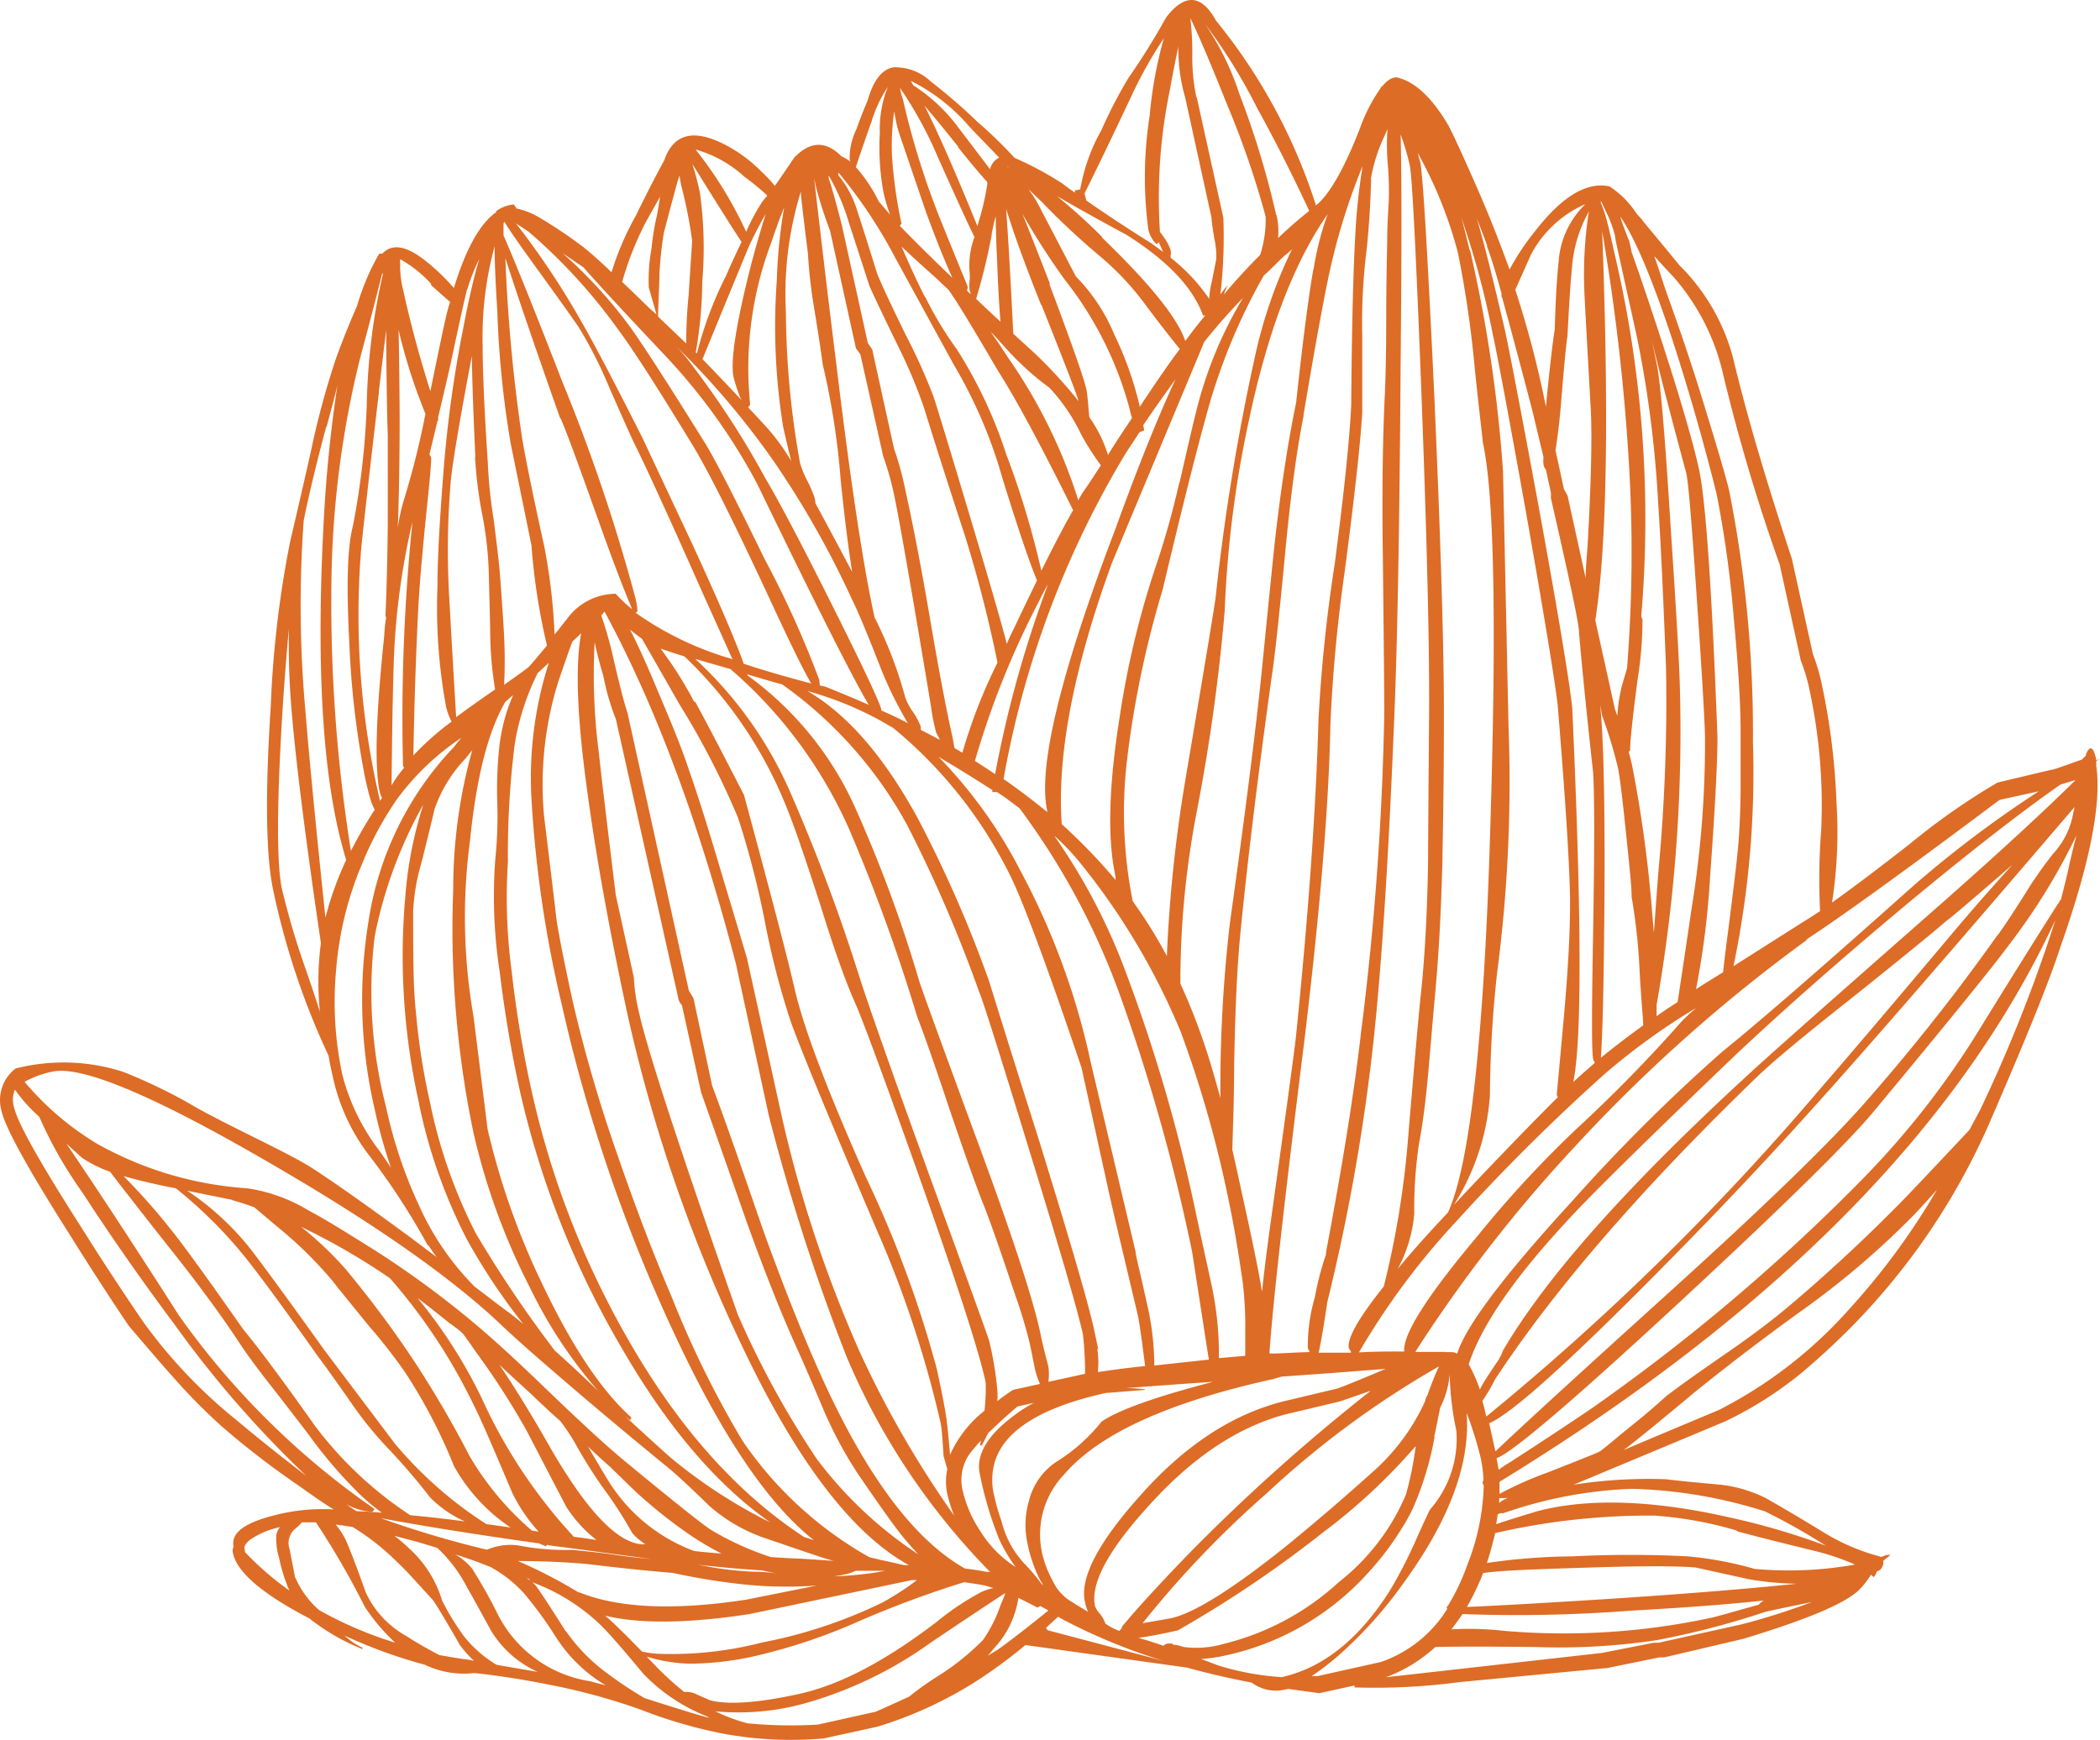 <?xml version="1.0" encoding="UTF-8"?>
<svg xmlns="http://www.w3.org/2000/svg" viewBox="0 0 763.24 632.56">
  <defs>
    <style>.cls-1{fill:#dd6c26;}</style>
  </defs>
  <title>Asset 4</title>
  <g id="Layer_2" data-name="Layer 2">
    <g id="Layer_1-2" data-name="Layer 1">
      <path class="cls-1" d="M372.69,598.05q-5.13,4.26-9.69,7.54a146.37,146.37,0,0,1-44.08,22.14L299.39,632A135.41,135.41,0,0,1,263,630.3a171.89,171.89,0,0,1-30.14-8.77,229.86,229.86,0,0,0-32.91-9q-14.66-2.93-27.58-4.31a32.45,32.45,0,0,1-17.94-3,182.83,182.83,0,0,1-29.22-10.61,25.26,25.26,0,0,0,6.51,4.41v.51a78.39,78.39,0,0,1-19.32-11.17Q86.76,575,84.66,564.58a3,3,0,0,1,.25-2.25c-1.07-5.13,4-8.77,15.38-11.59a70.15,70.15,0,0,1,21-2c-3.39-2-7.8-5.12-13.13-8.92A299.42,299.42,0,0,1,80.76,518.7a210.67,210.67,0,0,1-18-18.24c-2.41-2.62-7.69-8.77-15.89-18.36-7.33-10.86-14.66-22.24-22-34Q2.43,412.7.54,403.83a14.46,14.46,0,0,1,5.12-15.38,70.8,70.8,0,0,1,39,1.18,196.43,196.43,0,0,1,24.15,11.53c3.48,2.16,11,6.1,22.4,11.74s18.5,9.33,22.29,11.79c10,6.51,21.79,15,35.89,25.32l9.28,7c-1.08-1.49-2.11-2.93-3-4.41v.51a254.86,254.86,0,0,0-22.09-33.83A71.77,71.77,0,0,1,121,391.63c-.62-2.67-1.13-5.13-1.59-7.84a275.07,275.07,0,0,1-20-59.62q-4.16-18.76-1-67.46a381.31,381.31,0,0,1,7.08-60c3.33-14.15,5.79-25,7.48-32.5a298.87,298.87,0,0,1,9.18-34c2.1-5.79,4.61-12.15,7.63-19a84.46,84.46,0,0,1,8.05-19h1.13c3.59-3.85,8.92-2.87,16,2.87a72.9,72.9,0,0,1,10,9.64c4.36-14.2,9.38-23.38,15.38-27.58a.45.45,0,0,1,0-.36h0a12.56,12.56,0,0,1,6.4-2.46,2.56,2.56,0,0,0,.47.66,5.34,5.34,0,0,1,.51.82,27.87,27.87,0,0,1,9,3.7A167.7,167.7,0,0,1,212,89.81c3,2.41,6.46,5.48,10.25,9.17a106.28,106.28,0,0,1,8.92-20.71c3.18-6.56,6.56-13.22,10.25-20,3.44-10,11.18-11.63,23.12-5.12a52.76,52.76,0,0,1,12.3,9.33,42.79,42.79,0,0,1,4.77,5.12c1.84-2.61,4.15-6,7-10.25q8.71-9.12,17.22-.51a14.88,14.88,0,0,1,3.28,1.95l-.3-.72a24,24,0,0,1,2.51-11.23c1.08-3,2.36-6.46,4-10.25q3.12-11,9.33-12.1a18.63,18.63,0,0,1,13.63,5.13,205.32,205.32,0,0,1,17,14.71,164.67,164.67,0,0,1,13.48,13.07h0A119.37,119.37,0,0,1,386,66.64c1.38,1.07,2.92,2.2,4.66,3.38v-.77l1.95-.41a67.5,67.5,0,0,1,7.69-21.53,171.69,171.69,0,0,1,9.79-18.91A251.3,251.3,0,0,0,423.85,6.3c6.76-8.76,12.81-8.4,18.09,1.18a204.57,204.57,0,0,1,36.35,67.21q7.38-6,16-28.09A60.79,60.79,0,0,1,501.81,32a.72.72,0,0,0,0-.41h.36c2-2.46,3.85-3.59,5.54-3.44,6.51,1.49,12.71,7.28,18.61,17.28,1.43,2.56,4.51,9.28,9.33,20.14s9.07,21.53,13,32.4a88,88,0,0,1,9.33-14q14.61-18.87,27-16.2a33.51,33.51,0,0,1,9.69,9.69L596.9,80c0,.25,4.77,5.74,13.53,16.5A73.8,73.8,0,0,1,630,130.61Q637,160,651.24,203.09l7.64,34.66a73.16,73.16,0,0,1,3.48,12.14,248.21,248.21,0,0,1,5.13,42.35,166.37,166.37,0,0,1-1.64,35.88q11.53-8.21,28.6-21.58A243.35,243.35,0,0,1,726,284.49l19.42-4.61c1,0,4.77-1.49,11.28-3.74a17.79,17.79,0,0,1,1.44-1.44.61.61,0,0,1,0-.46q2.14-5.12,3.69,1.69a1.85,1.85,0,0,0,0,.47l1.43-.62-1.38.92v1.64q3,20.51-13,65.82-5.54,17.43-26,64.49a246,246,0,0,1-47.32,71A266.75,266.75,0,0,1,655,498.92a137.28,137.28,0,0,1-27.89,17.78l-55.2,23.07a174.94,174.94,0,0,1,33.52-2c4.67.57,11.33,1.23,20,2a49.58,49.58,0,0,1,16.15,4.77c5.64,3.18,12.87,7.43,21.73,12.87A76.31,76.31,0,0,0,683.79,566h0l1.9-.72h1.43l-2.67,2.15a3,3,0,0,1-.35,2.15,2.78,2.78,0,0,1-2,1.7,4.5,4.5,0,0,1-1.13,2.1,5,5,0,0,0-1-.87,31.6,31.6,0,0,1-4.31,5.53c-5.38,5.13-19.43,10.87-42,17.74l-28.81,6.76h-1.74l-18.87,3.85-53.67,5.13a234.5,234.5,0,0,1-38.29,1.94v-.71l-12.76,2.81L468.19,614l-1.64.35a14.6,14.6,0,0,1-10.26-1.74l-1.48-.92c-8.2-1.59-16-3.38-23.38-5.43Zm50.34,5.8a210.24,210.24,0,0,1-35.42-14.41,26.34,26.34,0,0,1-3-1.69c-1.59,1.39-3.07,2.77-4.46,4.1l.62.82M238.9,77.71c0-.36.46-2.41,1-6.2-1.58,2.77-3.23,5.79-5.12,9.12a114.9,114.9,0,0,0-8.66,21.89c2.92,2.72,6.1,5.79,9.58,9.23l2.92,2.61-2.82-9.84a63.14,63.14,0,0,1,1-14.2A89.67,89.67,0,0,1,238.9,77.71ZM183,81.2v4.35q7.07,16.31,21.32,53.11a649.88,649.88,0,0,1,26.76,79.25,30.42,30.42,0,0,1,.61,4.25,2,2,0,0,1-.66.62,116.1,116.1,0,0,0,33.32,16.3,7.58,7.58,0,0,1,1.89.66l-11.38-25.32q-17.22-38.8-24.19-52.95-1.39-2.72-9.54-21.32A154.47,154.47,0,0,0,210.35,119c-1.75-2.62-7.18-10.26-16.41-23-5.43-7.53-9-12.61-10.61-15.38Zm4.51,0a292.62,292.62,0,0,1,23.88,35.88q6.68,11.54,22.05,42l18.4,39.22c9.89,21.47,16,35.88,18.45,43q10.88,3.6,24.56,7.18-3.79-6.21-15.74-32.09Q260.38,176.18,252,162.29q-19.28-31.68-27.12-42.19A202,202,0,0,0,192.1,84.22ZM204.4,92a168.15,168.15,0,0,1,23.94,25.94q6,8,27.47,42.44,5.13,8,22,42.7a355.8,355.8,0,0,1,20,44.24c0,1.28.3,1.9,0,1.85h0l2.15.46c5.43,2.2,10.66,4.35,15.79,6.61Q307,241.59,275.24,176a214.55,214.55,0,0,0-33.42-46.65q-23.37-24.76-29.73-32.14Zm46.8,40.34a318.13,318.13,0,0,1,26.91,41.42q8,13.53,25,47.57c11,22,16.66,34.19,17.17,36.5a3.53,3.53,0,0,1,0,.46q5.13,2.21,9.69,4.61a136.54,136.54,0,0,1-9.64-19.42c-4.61-11.79-8.15-20.51-10.71-25.64a337,337,0,0,0-28.35-50.08,292.51,292.51,0,0,0-37-43.31A57.48,57.48,0,0,1,251.2,132.3Zm-1.79-7.48a172.73,172.73,0,0,1,.87-17.53c.82-12.77,1.28-19.38,1.28-19.79a162.48,162.48,0,0,0-3.9-19.79c-.3-1.38-.51-2.71-.71-3.94a12.92,12.92,0,0,1-.57,1.69c-2.56,9.33-4.2,15.68-5.12,19.22a129.66,129.66,0,0,0-1.59,15c0,3.54-.36,8.66-.51,15.38ZM278.88,71.1a90.4,90.4,0,0,0-8.3-6.82,44.09,44.09,0,0,0-17.79-9.94,146.45,146.45,0,0,1,18.4,29.93,75.09,75.09,0,0,1,5.95-11.07Zm17-6.41q3.9,34.1,8.2,68.69,7.69,63.51,13.79,91.09a152.36,152.36,0,0,1,11.12,29,21.65,21.65,0,0,0,2.93,5.49,29.15,29.15,0,0,1,2.71,5.12,5.06,5.06,0,0,1,0,1.23l7,3.69c-.71-1.43-1.23-2.35-1.43-2.87a67.15,67.15,0,0,1-1.8-9.12C331,212.47,326.45,186.74,325,180.13a103.37,103.37,0,0,0-4-14.25l-8.31-37.06c-.76-1.08-1.28-1.8-1.59-2.16l-9.43-42.8A159.73,159.73,0,0,1,296.57,68Zm-4.77,4.82a125.68,125.68,0,0,0-5.48,43.72,318.15,318.15,0,0,0,5.12,55,34.56,34.56,0,0,0,2.77,6.76,42.86,42.86,0,0,1,2.56,6.05,15.11,15.11,0,0,1,.31,2c2.82,5.13,5.9,10.92,9.33,17.33l4,7.58q-2.1-13.17-4.2-33.68A272.89,272.89,0,0,0,299,132.41c-.36-3-1.34-9.59-3-19.79a183.2,183.2,0,0,1-2.35-20.35c-1.08-8.72-1.9-15.38-2.41-20.1A22.18,22.18,0,0,1,291.08,69.51Zm-36.75.36a147.35,147.35,0,0,1,.87,32.65,154.06,154.06,0,0,1-2.36,25.63l.41.36a137.33,137.33,0,0,1,10.51-28.09c2.1-4.77,4-8.92,5.74-12.46q-2.76-4-17.89-28.34A105.48,105.48,0,0,1,254.33,69.87Zm1,60.74c4.36,4.46,9.08,9.43,14.1,14.82a20.08,20.08,0,0,1-1-2.47,47.71,47.71,0,0,1-1.85-5.84c-1.23-5.74.92-19.58,6.56-41.62,1.8-6.77,3.54-12.66,5.13-17.69-1.95,3.28-3.85,7-5.8,11.07Q271.78,90.43,255.3,130.61ZM285,75.4c-1.64,4-3.18,8.31-4.71,12.87a129.15,129.15,0,0,0-7.64,58.8,5.57,5.57,0,0,1-.77,1c2.41,2.61,4.87,5.13,7.48,8.1a77.63,77.63,0,0,1,8.21,11.43c-.72-2.77-1.7-6.92-2.93-12.41a229.12,229.12,0,0,1-2.3-53.36A187.12,187.12,0,0,1,285,75.4Zm43.11-39.52a290.45,290.45,0,0,0,14.25,45.37q4.77,11.84,9.18,22.5.47,2,0,1.08a3.54,3.54,0,0,0,0,.92A11.13,11.13,0,0,0,352.9,107a7.37,7.37,0,0,1-.51-1.59,15,15,0,0,1,0-3.28,15.45,15.45,0,0,0,0-3.33,29.35,29.35,0,0,1,1.79-12.66c-1.89-3.64-6.3-13.33-13.32-29A141.94,141.94,0,0,0,327.12,32,20.78,20.78,0,0,0,328.09,35.88Zm4.15-4.66A62.58,62.58,0,0,1,348.49,46.6l11.33,14.91a6.28,6.28,0,0,1,3.33-4.2L352.39,46.13a67.61,67.61,0,0,0-21.32-16.71,13.42,13.42,0,0,0,1,1.8Zm16.1,22.24Q341,44.24,336,38.39q7.23,14.31,19.22,43.78a100.68,100.68,0,0,0,3.59-15v-1c-2.41-2.67-6.05-6.92-10.66-12.72ZM325,40.44a89.55,89.55,0,0,0-.82,16,166.1,166.1,0,0,0,3.48,24.91,2.66,2.66,0,0,0-.61.77q8.15,8.4,19.12,18.91c-2.36-5.12-5.49-12.71-9.49-23.58q-10.24-30-10.25-30.14A65.15,65.15,0,0,1,325,40.44ZM306,82l9.43,42.8a26.25,26.25,0,0,1,1.59,2.31L324.91,163a119,119,0,0,1,4.26,15.73c2.1,9.54,5.12,24.35,8.56,44.55S344,258.4,346.19,268l.71,3.95,2.88,1.69a193.49,193.49,0,0,1,12.76-32.76,472.6,472.6,0,0,0-11.84-46.13c-6.72-20.51-11.59-35.88-14.76-46.14a181.88,181.88,0,0,0-9.33-22.34c-5.95-12.2-9.49-19.69-10.62-22.35l-7.38-22.71a79.81,79.81,0,0,0-7.43-17.43v1C302.46,68.53,304,74.17,306,82Zm-1.39-18.41a37.33,37.33,0,0,1,6.92,12.92c1.7,5.13,4.16,13,7.33,23.12q2.42,5.94,10.26,22a215,215,0,0,1,10.25,22.76q2.93,9.18,13.22,43.57c7.13,23.79,11.59,39.27,13.33,46.14.82-2,1.74-4,2.77-6,2.92-6.2,5.69-11.89,8.2-17.07q-4.35-10.56-12.66-37.52A173.4,173.4,0,0,0,346.9,133c-.51-.87-7.68-14-21.63-39.47a176.88,176.88,0,0,0-20.5-30.76v.26Zm19,14.72A56.73,56.73,0,0,1,321,69.41a91.14,91.14,0,0,1-1.23-21.12,41,41,0,0,1,2.92-16.71,47.09,47.09,0,0,0-5.9,12.5c-1.53,4.31-3.48,9.9-5.74,16.66a55,55,0,0,1,5.54,7.44,54.08,54.08,0,0,1,2.82,5.12q2.46,2.82,4.15,4.82Zm12.76,29.83a131.12,131.12,0,0,0,11.43,18.91A166.62,166.62,0,0,1,365.67,165a322.62,322.62,0,0,1,12.81,42.49q7-14.15,11.53-22-17.52-35.37-27.21-50.54-9.85-16.87-15.38-25.63l-2.57-3.85-5.12-4.82c-4.56-4.05-8.56-7.69-12.05-11C331.53,98.62,334.5,104.78,336.29,108.16Zm24.1-22.91a227,227,0,0,1-5.69,23.42c2.76,2.67,5.74,5.44,8.86,8.31-.41-4.41-.87-12.1-1.28-23-.3-6.15-.46-11.33-.46-15.38C361.36,80.43,360.85,82.73,360.39,85.25Zm5.69-24.87a.42.42,0,0,0,0,.31l.92.62A3.87,3.87,0,0,1,366.08,60.38Zm28.65,12.51q9.69,6.83,23.79,15.69c1.38,1,2.71,2,4.15,3.07l-1.28-2.87a3.45,3.45,0,0,1-.31-.77l-.77.82a10.21,10.21,0,0,1-3.18-6.51A145,145,0,0,1,417.85,42,153.11,153.11,0,0,1,423,13.89,160.28,160.28,0,0,0,412.11,33c-9.28,19.79-15.38,32.19-17.94,37.32Zm-21.07-4.15a46.62,46.62,0,0,1,4.67,7.64l12.61,24.14a66.39,66.39,0,0,1,14,21.17,126.42,126.42,0,0,1,8.92,24.81l.31,1.39q9.44-14.25,14.56-21c-2.41-2.87-6.51-8.1-12.25-15.74A101.74,101.74,0,0,0,399.6,93a269.08,269.08,0,0,1-21-19.64Zm7.64,34.5q12,32,13.43,38.14.4,1.68,1.08,10.25a49.55,49.55,0,0,1,6.81,13.79c3.13-5.13,6.05-9.38,8.72-13.43-.36-1.08-.67-2.36-1-3.85a130.4,130.4,0,0,0-23.47-46.49,262.41,262.41,0,0,1-15.38-23.94c2.77,6.82,6.1,15.38,10.05,25.53Zm19.07-16.92q26.19,25.23,30.35,37.68c2.35-3.23,4.76-6.36,7.22-9.28h-.77q-5.58-15.37-28-29.42-14.29-7.69-25.11-14a211.86,211.86,0,0,1,16.55,15Zm25,4.72a3.82,3.82,0,0,1,0,1.84v.82a67,67,0,0,1,14.05,15,28.93,28.93,0,0,1,.92-6.2c1-5.13,1.54-7.74,1.64-8.41a30.51,30.51,0,0,0-.72-7.38c-.61-3.74-1-6.25-1-7.48l-9.59-43.78a62,62,0,0,1-2.46-16.3,13.29,13.29,0,0,1,0-2.36c-1.07,5.13-2.15,10.61-3.18,16.3a193.43,193.43,0,0,0-3.53,51.26,16.72,16.72,0,0,1,1.33,1.8A17.39,17.39,0,0,1,425.49,91Zm9.49-55.72,9.68,43.83a182.26,182.26,0,0,1-1.07,27.93c.87-1.23,1.74-2.36,2.56-3.38-.41,1-.87,2.15-1.33,3.43Q451.2,99.45,458,92.68A42,42,0,0,0,460,78.74a321.85,321.85,0,0,0-14-40.65q-8.76-22-13.38-31.53a104.74,104.74,0,0,1,.72,12.76A71.07,71.07,0,0,0,434.82,35.32Zm29,42.85a25.57,25.57,0,0,1,.56,8.41c3.75-3.59,7.54-6.87,11.33-9.9q-9.23-19.83-18.86-37.26A200.94,200.94,0,0,0,437.94,8.66,101.7,101.7,0,0,1,450.5,34.29,320.17,320.17,0,0,1,463.83,78.17Zm34.4-13.07q-.47,16.31-2,28.76a213.41,213.41,0,0,0-1.23,28.6v27.48q-1,16.91-6.36,57.72A560.14,560.14,0,0,0,483.51,264q-.76,42-9.38,113.85-11,88-12.76,114.21h.92c3.8,0,8.36-.41,13.59-.51v-.46a2.75,2.75,0,0,1-.57-1.13,63.66,63.66,0,0,1,2.57-18.35,109.23,109.23,0,0,1,4-15.43,19.18,19.18,0,0,1,.31-2.26q8.93-47.41,12.46-78.48a1071.49,1071.49,0,0,0,8.46-116q0-10.81-.52-57.31c-.36-23.89,0-43.06.67-57.62q.54-10.38.56-28.14c0-15,.31-24.65.36-29.06,0-6.46.46-11.33.57-14.61a116.05,116.05,0,0,0-.47-14.2,83.74,83.74,0,0,1,0-11.64c-.3.82-.71,1.69-1.12,2.62A60.13,60.13,0,0,0,498.23,65.1Zm17-9.89a17.76,17.76,0,0,0,.82,3.59q1.44,6.6,5.13,85,3.59,81.35,3.49,117.28c0,27.89-.47,44.9-.52,51.26q-.72,29.07-2.87,51.26c-.46,5.13-1.23,14-2.25,26q-1.47,16.23-3.39,26.09a159.32,159.32,0,0,0-1.74,25.63,51.64,51.64,0,0,1-6,20q7.44-9.07,18.25-20.5,12-26.14,15.38-139.74,3.48-112.26-2.72-140.3c0-1-1.23-10.25-3-27.68a394.15,394.15,0,0,0-6-41,154.45,154.45,0,0,0-13.27-33.93A30.34,30.34,0,0,1,515.24,55.21Zm-6.3-6.62a1.77,1.77,0,0,1,0-.46q.62,22.67,0,85.76-.57,87.66-2.41,129.74-3,73.71-7.43,114.83a724.29,724.29,0,0,1-16.77,94.83c-1.23,8.25-2.25,14.4-3.17,18.5H491a1.41,1.41,0,0,0,0-.41l-.77-1.23c-.72-3.43,3.48-10.92,12.71-22.45a328.37,328.37,0,0,0,8.71-52.49q2.88-34.75,4.57-52,2.4-21.63,2.82-50.85,0-7.78.35-51.26.31-36.35-2.76-117.59Q513.66,66,512.37,60.08A88.66,88.66,0,0,0,508.94,48.59Zm73,25.63a53.32,53.32,0,0,1,2,6.16c.41,1.48,1.28,5.12,2.51,10.76a420.65,420.65,0,0,1,9.95,133,4.57,4.57,0,0,1,.46,1.33,138.43,138.43,0,0,1-1.74,21.33c-1.85,14-2.77,22.76-2.77,26.09l-.51.46c.51,1.74.92,3.44,1.28,5.13A469.29,469.29,0,0,1,600.49,332c.21,2.46.41,4.82.62,7.08.46-6.51,1-14.1,1.69-22.87a665.44,665.44,0,0,0,2.71-73.5q-1.53-39.78-2.87-60.13a409,409,0,0,0-7.69-60l-7.68-34.85-.36-2.26a42.72,42.72,0,0,0-3.39-8.87c-.56-1.33-1.18-2.51-1.69-3.59A3.62,3.62,0,0,0,581.93,74.22Zm10,12.92,1,4.62q3.39,9.52,8,23.42,12.76,38.59,16.45,55.41t6.72,97.4q0,13.85-2.67,50.64a303.94,303.94,0,0,1-5.12,41c2.51-1.64,5.79-3.64,9.84-6.15.31-3,.87-7.89,1.79-14.71q2.77-21.69,3.44-28.6c.61-5.8,1-13.18,1.13-22.15V265.68q0-14.44-2.52-41.31a400.69,400.69,0,0,0-6.25-45q-7-27.89-15.68-54.8-11.24-34.19-19.28-45.82C589.52,81.14,590.75,84,591.88,87.14ZM576,74.28a40.94,40.94,0,0,0-19.58,18.3l-5.69,12.76A370.12,370.12,0,0,1,561.89,148v-.51c1.23-12.66,2.26-21.89,3.18-27.79.31-11,.82-19.27,1.43-24.86A32,32,0,0,1,576,74.43Zm-4.67,23.06c-.56,5.64-1.07,13.89-1.64,24.76-.56,3.69-1.33,12-2.36,24.91-.56,6.51-1.23,12.05-2,16.66l3.07,14.1,1.33,2.41,6.57,30c0-3.59.41-7.59.71-11.95,1.28-22.76,1.64-39,1.18-48.9q-2.4-42.9-2.36-43.57a147.48,147.48,0,0,1,1.64-28.86,49.19,49.19,0,0,0-6.15,20.5Zm30.76,34.81q2,9,5.13,59.87c1.89,28.25,3,47,3.28,56.39a574.68,574.68,0,0,1-8.41,116.92v4.1c2.46-1.79,5.13-3.53,7.64-5.12q2.4-15.8,5.12-34.3a373.74,373.74,0,0,0,4.82-62.94c-.31-9.18-1.33-25.63-3-50-1.8-26.56-3-41.58-3.79-45-5.8-21.53-9.95-37.57-12.51-48.24Zm-1-39.47c1.07,3,2.25,6.56,3.58,10.71s6.41,17.33,13,38.34q9.22,29.79,10.77,36.55a451.68,451.68,0,0,1,8.66,91.55,344.49,344.49,0,0,1-7.07,81.41l25.12-15.95c1.94-1.18,4-2.51,6.35-4.05a232.63,232.63,0,0,1,.41-29.52A198.4,198.4,0,0,0,657.7,251a61.84,61.84,0,0,0-3.18-10.76l-7.69-35a669.77,669.77,0,0,1-21-71A81,81,0,0,0,608,100.42c-2.46-2.56-4.76-5.13-7-7.59Zm-18.82-9.59q3.86,102.53-2.46,142.4l7.13,32.3.87,2.46a59.93,59.93,0,0,1,1.84-11.59c.62-2,1.18-3.94,1.7-5.74A541,541,0,0,0,592,168a771,771,0,0,0-9.84-84.78Zm-48,7.79a514.4,514.4,0,0,1,12,80.48l2,92.73a534.72,534.72,0,0,1-4.15,89.61,424.13,424.13,0,0,0-2.61,44.64,85.83,85.83,0,0,1-13.12,39.73l4.1-4.41q21.06-22.25,33.73-34.8a2.06,2.06,0,0,1-.41-1s.82-8.82,2.4-26.19q2.63-28.92,2.41-45.68-.4-20-4.46-69.4-1.38-12.62-11.53-70.33-9.59-53.46-12.2-65.31A308.83,308.83,0,0,0,531.08,79c1.08,3.74,2,7.74,3.08,12.05Zm6.26-1.53c-1.23-3.39-2.57-6.77-3.9-10.26,2.67,8.87,6,22.35,10.25,40.6q2.82,12.92,12.46,65.1,10.6,58.22,12.1,72.74,5.12,113.34.35,135.89c3.13-3,5.75-5.12,7.9-7.07a3.35,3.35,0,0,1-.67-1.44c-.56-2.51-.51-17.94,0-46.13q.76-45.67,0-57.87-3.69-33.84-5.12-50.85c0-3.39-3.59-19.79-10.26-49.11a11.7,11.7,0,0,0,0-2l-1.79-8.25a3.5,3.5,0,0,1-.87-1.85,11.92,11.92,0,0,1,0-2.67l-4.2-17.48Q550.05,123,546,108.36a2.61,2.61,0,0,1-.26-.56,3.16,3.16,0,0,1,0-1c-2.35-8.82-4.3-14.56-5.33-17.33Zm-73.26,3.23c-2.71,2.46-5.12,5.12-7.94,7.58a216.13,216.13,0,0,0-21,51.26q-5.69,20.51-15.73,62.8a364,364,0,0,0-12.87,61.1,164.72,164.72,0,0,0,1.95,52.28c1.48,2.11,3,4.26,4.41,6.46,2.82,4.26,5.48,8.77,8,13.49A519.18,519.18,0,0,1,431,282.44q10.51-62,10.87-65.76a809.66,809.66,0,0,1,14.35-87.56,173.43,173.43,0,0,1,13.38-38.54,22.89,22.89,0,0,1-2.46,2.15ZM473.83,151q-3.54,17.43-6.46,47.06-3.5,37.32-5.13,47.67-7.85,56.38-11.53,94.78c-1.13,11.69-1.8,27.27-2.16,46.75,0,12.25-.46,22.4-.66,30.76,1.18,5.12,2.46,11.07,3.79,17.22,3.59,16.15,5.9,27.58,7,34.4.82-8.05,2.16-18.35,3.9-30.76q8-57.21,8.51-62.79,6.76-66.65,8.1-114.21A557.81,557.81,0,0,1,485.1,205q5.13-39.21,6-57.82.31-42,1.54-62.85a220.51,220.51,0,0,1,2.61-24,232.31,232.31,0,0,0-12.92,42.86q-3.22,15.74-8.61,47.93Zm3.58-53.05a106.43,106.43,0,0,1,5.13-20.1q-18.3,26.25-28.55,74.64A399.56,399.56,0,0,0,445.12,222a693.17,693.17,0,0,1-10.25,73.56A326.43,326.43,0,0,0,429,357.59a226.77,226.77,0,0,1,9.9,25.63c1.38,4.31,2.92,9.64,4.66,16A514.15,514.15,0,0,1,447,335.6q8.87-63.62,11.89-94.68c2.51-25.32,4.1-41,4.77-46.85q3.22-27.48,7.43-47.77,3.43-32,6.2-48.24ZM581.58,256.3q1.78,17.22,1.58,66.38-.3,48.09-1.33,61.88c4.72-3.9,9.89-7.8,15.38-11.79,0-2.57-.72-9-1.28-19.38A216.58,216.58,0,0,0,593,326c0-4-.93-12.51-2.26-25.33s-2.25-19.58-2.72-21.58a164.05,164.05,0,0,0-5.69-18.76ZM657,341.5a573.69,573.69,0,0,0-85,75.76,525,525,0,0,0-57.62,74.22h10.87a2,2,0,0,0,0-.35,3.53,3.53,0,0,1,0,.46,17.52,17.52,0,0,1,2.51,0,3.22,3.22,0,0,1,1.85.56q4.46-14.82,42-55.72A639.57,639.57,0,0,1,626,382.3q20.19-16.31,69.25-60.13A405.92,405.92,0,0,1,741,287.67l-14.26,3.13q-52.12,39.06-71,51.26a4.72,4.72,0,0,1,1.33-.61Zm74.58-27.27q-22.44,19.47-24.09,20.5-7.78,6.76-35.88,29.22-24.81,19.57-33.27,27.78-62.79,60.75-95,109.8a66.69,66.69,0,0,1-4.57,7.79c.41,1.49.93,3.39,1.39,5.69A935.31,935.31,0,0,0,661.29,396.14q17.33-20,49.72-58.54c7.12-8.41,14-16.2,20.6-23.43ZM400.11,169.16a94.41,94.41,0,0,1-7.22-11.33A66.65,66.65,0,0,0,381.45,141a105.43,105.43,0,0,1-15.07-13.49c-2.35-2.61-4.51-5.12-6.4-6.92,2.1,2.87,4.2,6,6.3,9.28a190.91,190.91,0,0,1,25.63,52,29.15,29.15,0,0,1,1.69-2.92C396,175.52,398.06,172.29,400.11,169.16Zm14.2-12.1h0a4.13,4.13,0,0,0-.61.77c-1.69,2.67-3.44,5.13-5.13,7.89a346.33,346.33,0,0,0-43.83,117.49c5.59,3.9,10.87,7.9,15.84,12v-.62Q375.47,270.86,405.5,192q12-33.12,21.73-54.13c-3.64,5.13-7.59,10.51-11.74,16.76l.31,1.33v.52Zm-35.88-46.13c-5.59-13.89-9.84-25.63-12.76-35q1,13.22,2.61,45.41l7.48,6.82A170.63,170.63,0,0,1,392,145.84q-.45-2.31-13.53-35.12Zm2.92,100.57c-1.33,2.36-2.61,4.77-3.74,7.13a312.27,312.27,0,0,0-23.27,58c2.41,1.54,4.87,3.13,7.33,4.82a411.65,411.65,0,0,1,18.55-67.2,28.75,28.75,0,0,1,1.13-3Zm47.32-35.88c3.58-15.69,5.89-25.63,7-29.58a149.37,149.37,0,0,1,16.09-37.73,213.49,213.49,0,0,0-14.09,16l-33.53,80.32q-20.91,57.36-18.25,95a205.2,205.2,0,0,1,19.53,20.25v-1.34c-3-13.53-2.46-32.8,1.54-58A323.42,323.42,0,0,1,420.36,205a296.24,296.24,0,0,0,8.31-29.83Zm-225-23.33q-13.94-39.51-20-58.48a602.78,602.78,0,0,0,6.1,65.56c1.49,8.71,4.2,21.83,8.05,39.31a213.75,213.75,0,0,1,3.74,32,6.86,6.86,0,0,1,1.13-1.33c1.07-1.44,2.2-2.87,3.43-4.41a22,22,0,0,1,17.69-9.07,43.57,43.57,0,0,0,5.94,5.58q-5.13-12.09-12.71-33.52c-6-16.76-10.36-29-13.33-36Zm68.08,93a.34.34,0,0,0,0,.31,120.1,120.1,0,0,1,38.44,46.65,500.51,500.51,0,0,1,24,64.74q2.31,7,21.58,59.31t22.66,69.91q.61,3,2.61,10.62a20.48,20.48,0,0,1,0,5.53l13.33-2.92a128.88,128.88,0,0,0-.77-14.3q-3-13.53-20.19-69.2-15.95-52-17.48-55.16a502.86,502.86,0,0,0-26.15-60.69,151.82,151.82,0,0,0-45.46-51.26c-5.13-1.39-9.33-2.67-12.92-3.74Zm-19.07-5.74a144,144,0,0,1,34.44,48.24,664.67,664.67,0,0,1,25,66.63q5.79,18.1,26.86,76.18,19.63,53.87,20.5,56.74a120.61,120.61,0,0,1,3,18.1,25.91,25.91,0,0,1,0,3.94,62.9,62.9,0,0,1,5.74-4.1l9.74-2.15a34.08,34.08,0,0,1-1.75-5.13c-.87-4.3-1.48-7.43-1.89-9.32a171,171,0,0,0-5.18-17.38c-5.13-15.38-9-26.66-11.89-33.89s-6.92-18.86-12-33.72q-7.84-23.58-11.94-34.2a649.26,649.26,0,0,0-24.5-67.61,165.06,165.06,0,0,0-43.32-58.64Zm-24-11.23.56,1.13c2,3.74,4.56,9.38,7.79,16.87,1.59,3.84,4,9.43,7,16.71s4.82,12.25,6.36,16.86q4.66,13.28,10.87,34.29c5.58,18.61,9,30,10.25,34.25l12.1,55.05a458.79,458.79,0,0,0,28.86,88,369.49,369.49,0,0,0,34.39,59.62,44.13,44.13,0,0,1-2.56-7.95,21.66,21.66,0,0,1,0-9.07l-1.38-4.77c-.36-6.51-.72-10.25-1-11.74a393,393,0,0,0-23.07-70q-24.6-57.56-31.32-75.76a292.58,292.58,0,0,1-9.63-37.22,320.58,320.58,0,0,0-9.64-37.21,289.86,289.86,0,0,0-21.12-41l-13.84-24.19c-1.49-1-3.13-2.31-4.92-3.8Zm-12.46,3.54a218.74,218.74,0,0,0,1.33,41c1.28,11.63,3.39,29.22,6.26,52.59l6.56,29.89a68.41,68.41,0,0,0,1.89,12.81q4.47,20.21,35.89,109.75a333.88,333.88,0,0,0,28.7,52.49,148,148,0,0,0,36.91,34.7c-1.64-1.74-3.33-3.69-5.13-5.79-3.17-3.84-8.86-11.79-17.12-23.94a148.61,148.61,0,0,1-11.94-22.24q-6.51-15.39-9.95-23Q281.19,471.5,271.3,444q-11.08-31.68-16.46-46.75l-7-31.84a5.1,5.1,0,0,1-1.39-2.82l-22.6-101.13a86.69,86.69,0,0,1-4.56-15.69c-1.08-3.54-2.05-7.28-2.93-11.17-.2-1-.35-1.9-.46-2.72Zm2.31-8.1a137.94,137.94,0,0,1,4.15,14.51c2.51,10.81,4.3,17.79,5.38,20.86l22.3,101c.31.46.87,1.38,1.69,2.81l6.77,31.73q5.79,15.39,18.09,51.27c7.79,21.68,14.92,39.52,21.22,53.56q24.76,55.11,52.6,70.74c2.73.31,5.4.72,8,1.23a5.34,5.34,0,0,1,1.13,0,249.85,249.85,0,0,1-52.18-78.27,747.49,747.49,0,0,1-28.25-87.61l-11.94-55.1q-20-76.89-47.77-128.15Zm34.14,31.37q6.15,11.28,17.73,33.89,14.76,54.44,18.51,70.94,5.12,21.63,25.93,68.28a405.61,405.61,0,0,1,25.63,69.41c1.85,8.4,3,14.5,3.54,18.24.31,2.46.77,6.77,1.28,13a42.35,42.35,0,0,1,12.51-16h0a74.68,74.68,0,0,0,.46-10.25q-3.48-16.56-25-77.15Q314.31,372.2,310.51,364q-5.13-11.68-12.15-34.35c-5.12-15.84-9-27.42-11.89-34.65a155.22,155.22,0,0,0-37.73-56.38c-3.38-1-6.25-2-8.66-2.82a141.76,141.76,0,0,1,12.25,19.37Zm41-3.79q21.9,12.91,40.19,46.7a454.83,454.83,0,0,1,25.63,58.69c.46,1.49,6.31,20.5,17.69,56.39q17.47,56.38,20.5,70.43c3,14,.46,2.92,1.33,8.2a34.8,34.8,0,0,1,0,7.07c6-.92,11.74-1.64,17.18-2.2q-1.8-14.36-2.62-18.3c-5.12-21.73-9.12-38.09-11.48-49.11l-9-41q-19.49-57.62-26.61-71.25a162.27,162.27,0,0,0-41.87-52.33l-4.36-2.52a125.43,125.43,0,0,0-26.81-10.91Zm67.1,35.73h-.36c-5.12-3.33-11.48-7.28-19.32-11.95a172.62,172.62,0,0,1,29.78,41.42,265.08,265.08,0,0,1,25.63,70l16.2,68.39c0,1.33,1.85,8.3,4.61,21a98.85,98.85,0,0,1,2.21,20.51l19.84-2.16q-1-6.26-6.1-39.26a687.14,687.14,0,0,0-25.63-91.6,262.87,262.87,0,0,0-37.07-69.56c-2.61-1.95-5.12-3.95-8.2-5.9h-1.69A4.71,4.71,0,0,1,360.69,287.06Zm22.71,17.22A218.71,218.71,0,0,1,409,353a598.3,598.3,0,0,1,26.15,90.42L440.3,467A118.61,118.61,0,0,1,443,493.74l9.58-.82v-8.66a135.46,135.46,0,0,0-.87-17.79c-1.69-11.89-3.43-21.89-5.12-29.89a413,413,0,0,0-17.48-61.51,249.3,249.3,0,0,0-36.3-61.1A89.48,89.48,0,0,0,383.4,304Zm32.66,201-14.26,1.13q-35.26,7.8-40.39,25.27a23.88,23.88,0,0,0,0,12.72,69.53,69.53,0,0,0,2.51,8.61A34.33,34.33,0,0,0,372.84,569a69.62,69.62,0,0,1,5.74,6.87l.57.36c-.46-.72-.93-1.44-1.28-2.1A52.47,52.47,0,0,1,373.41,561a31.62,31.62,0,0,1,.56-15.37,23.79,23.79,0,0,1,10.25-14.36,64.53,64.53,0,0,0,16.15-14.45q9.18-6.31,40.5-14.46-19.53,1.33-31.79,2.31a47.81,47.81,0,0,1,7,.41Zm94.26-13.68q-1.38-9,26.71-42.39a399.62,399.62,0,0,1,36.24-39.17,528.07,528.07,0,0,0,38-38.9c1.65-1.64,3.29-3.18,5.13-4.72l-.87.51a240.11,240.11,0,0,0-32.14,23.28,732,732,0,0,0-54,53.61,267.69,267.69,0,0,0-35.57,47.83c5-.31,10.51-.36,16.5-.31Zm-47.62,9.74Q405.8,513.89,386.79,536a31.61,31.61,0,0,0-8,28.81,37.9,37.9,0,0,0,3.74,9.74,17.23,17.23,0,0,0,7.07,7.84h0l1.85,1.18,4,2.41a17.25,17.25,0,0,1-1.13-3.64Q391.46,569.5,414,544.18c16.25-18.5,33.84-30.09,52.6-34.75L486,504.81c2.92-1,8.76-3.43,17.63-7.17-10.25.82-23,1.79-37.83,2.82ZM467,514.24q-26,7-49.62,33.32Q395.29,571.82,398,584a10.24,10.24,0,0,0,1.9,2.87,11.45,11.45,0,0,1,1.84,3.38h0a21,21,0,0,0,5.13,2.67,4.06,4.06,0,0,1,.87-1v-.51h0q9.29-11.11,25.37-27.63a695.92,695.92,0,0,1,65.1-58.18L487,509.48Zm54.38,8.21a116,116,0,0,1-7.74,25.63,64.13,64.13,0,0,1-4.15,7.53,104.66,104.66,0,0,1-11.94,15.84,97.41,97.41,0,0,1-52.19,30.4,60.93,60.93,0,0,1-8.81,1.28l6.15,2.31a98.11,98.11,0,0,0,22.66,4.25h.61q22.67-5.13,39.42-31.83A173,173,0,0,0,515,559q4.2-9.37,4.77-10.25a38.87,38.87,0,0,0,9.53-28.7,107.16,107.16,0,0,1-2.41-20.51,33.21,33.21,0,0,1-3.48,12.25c-.57,2.87-1.23,6.31-2.11,10.41Zm-6.81,3.23a213.2,213.2,0,0,1-33.84,31.52,420.94,420.94,0,0,1-52.64,35.52c-6.41,1.44-11.17,2.31-14.35,2.72,2.71.77,5.74,1.69,9.12,2.87a3.2,3.2,0,0,1,1.59-.82h1.49l.41.41a16.63,16.63,0,0,1,3.94.87,35.8,35.8,0,0,0,14.41-1.13,95.5,95.5,0,0,0,41.93-22.5,79.89,79.89,0,0,0,24.35-31.78,120.46,120.46,0,0,0,3.59-17.94Zm4.15-18.25c1.49-4.21,2.92-7.8,4.25-10.67a336.25,336.25,0,0,0-62.59,46.14,368.1,368.1,0,0,0-45.11,47.21l10.26-1.79q12.76-2.77,42.7-26.86,15.06-12.32,29.88-25.64A76.73,76.73,0,0,0,517.4,510.6l.61-1.38a7,7,0,0,1,.46-1.54Zm-215.6,65.66a143.32,143.32,0,0,0,14.66-1.33l4.05-.72H311a14.68,14.68,0,0,1-3.69,1.28C305.9,572.63,304.46,572.89,303.08,573.09Zm-7.33-13.17Q271.39,540.75,246.08,487a585.44,585.44,0,0,1-42-122.2,426.66,426.66,0,0,1-10.81-72.59,137.41,137.41,0,0,1,6.2-51.26l-4.05,3.75a89.9,89.9,0,0,0-8.31,25.63,316.18,316.18,0,0,0-2.51,42.95,203.31,203.31,0,0,0,1.39,40,404.9,404.9,0,0,0,6.92,41.93,320.67,320.67,0,0,0,35.88,92.62q27.17,47.22,63.46,70.95Zm7.33,7.53a15.39,15.39,0,0,1-2.21-.61c-.51,0-8.4-2.72-23.58-7.9a60,60,0,0,1-19.37-11.33c-6.15-6-11-10.55-14.46-13.48-13.69-11.22-24.09-19.94-31.22-26-12.3-10.5-22.55-19.32-29.93-26.29q-27.94-26.61-86.63-60.39-60.75-35.11-76.53-31.88a34.73,34.73,0,0,0-10.26,3.74,105.77,105.77,0,0,0,26.35,22.5A128.89,128.89,0,0,0,89.83,432a59.41,59.41,0,0,1,22.2,8c5.13,2.66,12,6.92,21.22,12.66a344,344,0,0,1,35,25Q180,487.08,198,504.5q19,18.3,28.25,26c18.25,15.08,28.91,23.58,32.09,25.64a108,108,0,0,0,21.83,9.94c3.75.26,7.64.46,11.64.61Zm30.14,7h-1.9l-59,12.35q-33.67,5.13-52.44.56c2.41,2,6.92,6.36,13.43,13.07a39.49,39.49,0,0,0,6.31.82,131.87,131.87,0,0,0,37.21-4.1,175.69,175.69,0,0,0,43.73-14.5A101,101,0,0,0,333.22,574.48ZM328.55,569h1.8q-31.12-17.07-61-80.38a562.79,562.79,0,0,1-41.22-119.54q-10.24-47.46-15-83.76-5.13-37.92-1.9-55.1L208,233.29c-1.39,3.74-3.08,8.61-5.13,14.66a125.33,125.33,0,0,0-5.12,48.8q2.61,21.31,4.56,37.88,1.33,8.65,5.84,29.42a532.46,532.46,0,0,0,16.25,55.77q9.75,28.35,19.79,51.83a360.87,360.87,0,0,0,25.63,52.08,137.14,137.14,0,0,0,46.13,42.39C320.15,567.14,324.3,568,328.55,569ZM375.76,510l-6,1.33q-6.32,5.45-10.62,9.69l-2.3,4.46h-.67a16,16,0,0,1,.41-1.79,47.33,47.33,0,0,0-4.36,5.12,16.62,16.62,0,0,0-2.3,13.28,45,45,0,0,0,6.41,14.61,41.25,41.25,0,0,0,12.81,13,58.36,58.36,0,0,1-6.05-10.25A133.44,133.44,0,0,1,356.13,536q-2.31-10.56,12.61-21.53A52,52,0,0,1,375.76,510Zm-25.32,65.2a371.36,371.36,0,0,0-38.39,14.25,207,207,0,0,1-34.5,11.85,111.6,111.6,0,0,1-26.35,3.53,57.12,57.12,0,0,1-16.15-2.56l3,3.13a113,113,0,0,0,10.66,9.74,8.12,8.12,0,0,1,4.1.66c2.67,1.23,4.46,1.95,5.13,2.31,6.66,1.74,17.48,1,32.39-2.26s31.38-11.94,50-26.14a98.29,98.29,0,0,1,16.46-11,19.92,19.92,0,0,1,4.25-1.38,42.06,42.06,0,0,0-4.66-1.23Zm26.4,9.13c-2.1-1.13-4.36-2.26-6.71-3.44a34,34,0,0,1-8.87,18.36L359,602c.82-.56,1.69-1.13,2.62-1.64,2.51-1.54,9-6.46,19.42-14.87L378,583.8A1.49,1.49,0,0,1,376.84,584.37Zm-11.58-5.13c-1,.67-10.26,6.67-27.17,18.1a146.18,146.18,0,0,1-46.6,22.24A90.5,90.5,0,0,1,260,622.15a64.35,64.35,0,0,0,11.63,4.35,164.92,164.92,0,0,0,25.63.47l21-4.67c4.2-1.84,8.25-3.69,12.15-5.48a106.48,106.48,0,0,1,10.25-7.33,90.53,90.53,0,0,0,16.61-13.28,50.38,50.38,0,0,0,6.15-12.05c.56-1.48,1.33-3.12,1.85-4.61Zm162.49,13.13a116.29,116.29,0,0,1,19.48.61,254.2,254.2,0,0,0,75-4.87c1.18-.26,5.13-1.33,11.54-3.18l5.38-1.48a10.89,10.89,0,0,1,1.85-1.54c-11.59,1.28-27.94,2.56-49.06,3.74a536,536,0,0,1-60.39,1.18c-1.33,1.95-2.71,3.84-4.1,5.64Zm-2.1-8.16H526a78.81,78.81,0,0,0,7.33-15.37,83.94,83.94,0,0,0,5.94-28.71,2.92,2.92,0,0,1-.41-1.18,1.11,1.11,0,0,1,.31-.72,46.14,46.14,0,0,0-1-8.1,130.88,130.88,0,0,0-5.13-16.4q2.1,27.07-22.3,60.95A154.66,154.66,0,0,1,487,601.39a96,96,0,0,1-10.25,7.94h2.15l23-5.12A46.15,46.15,0,0,0,526,584.93ZM503,609.84l79.15-8.91,18.86-3.7h1.75l30.45-6.76a249.83,249.83,0,0,0,25.32-8.05l-2.26.46c-6.56,1.33-11.43,2.36-14.76,3.13a300.16,300.16,0,0,1-39.27,10.25,238.66,238.66,0,0,1-44.13,2.51q-25.89-.3-36.45,0A54.43,54.43,0,0,1,503,610Zm30.25-25.63q17.12-.76,48-2.71,43.41-2.78,71.76-5.74a112,112,0,0,1-17.43-1.64l-19.32-4.26c-6.51-.56-19.22-.61-38.14,0s-31.83,1-39.06,2a95.13,95.13,0,0,1-6,12.51ZM719.67,403.52a547.1,547.1,0,0,0,27.22-68.64.86.86,0,0,1,.31-.82Q695.17,446.85,545,538.7v4.4a131.59,131.59,0,0,1,17.63-7.84c12.25-4.82,18.55-7.33,18.91-7.64,2.26-1.64,6.21-5.12,11.9-9.69s10.25-8.61,12-10.25q6.62-5.12,23-16.4,13.07-9.07,22-16.66,19.93-16.81,39.73-36.81,5.29-5.37,25.63-27.06ZM655,476.36q-20.51,14.76-39.21,29.89-16.92,14.14-23.07,18.91c-.92.72-1.8,1.44-2.72,2.05,11.43-4.87,23-9.69,34.71-14.61a161.27,161.27,0,0,0,47.46-36.75A253.19,253.19,0,0,0,704,432.48c-2.62,3-5.49,6.15-8.67,9.49A305.3,305.3,0,0,1,655,476.36Zm70.74-136c1.59-2,5.13-7.23,10.25-15.38a153.3,153.3,0,0,1,10.25-14.66,28.87,28.87,0,0,0,7.33-15.07,13,13,0,0,0,.41-1.85q-67.2,78.58-93.8,108.06-28.75,32.15-64.64,68.07-43.47,43.42-54.29,47.88c.67,3,1.39,6.46,2.26,10.25Q556.81,514.92,609,467.7q47.78-43.32,67.61-65.46a737,737,0,0,0,49.11-61.92ZM681.07,404q-14.61,17.54-71.76,70.44T543.9,530.13c.31,1.39.56,2.82.77,4.21,1.18-.87,2.56-1.8,4.25-2.82,12.77-8.25,22.4-14.66,29-19.12a703,703,0,0,0,99.91-84.68A307.34,307.34,0,0,0,720.18,373q21.38-34.61,28.91-46.13c.67-2.67,1.44-5.69,2.26-9.13,1.28-5.94,2.41-10.61,3.33-14a229.89,229.89,0,0,1-25.06,40.49Q721,355.9,681.07,404ZM546.15,491.18q23.54-40.46,91.45-102.52,9.95-9.14,67.31-59.57,32.13-28.35,49.46-45.52l-5.48,1.64q-20.5,14.31-52,40.29Q659.33,356.67,631,383.32q-50.34,48.19-62,61.16Q540.56,475.23,533.8,496a52.07,52.07,0,0,1,4.05,9.17,35.94,35.94,0,0,1,2.26-3.95c1.64-2.56,3-4.66,4.15-6.25a21.94,21.94,0,0,0,1.89-3.59c-.15-.1-.1-.15,0-.15ZM663,561.56a227.2,227.2,0,0,0-21.53-12.1,173.33,173.33,0,0,0-48.39-8.2,158.29,158.29,0,0,0-46.7,8.87,2.84,2.84,0,0,0-.92,0,3.85,3.85,0,0,0-1.18.41c0,1.07-.36,2.25-.46,3.58,2.41-.87,7.43-2.46,15-4.76q28-7.23,70.07,2.36A255.75,255.75,0,0,1,663.75,562Zm-31.78-5.13A139.38,139.38,0,0,0,601.41,551a250.56,250.56,0,0,0-58,6.35c-.82,3.54-1.8,7.18-3,10.87a225.14,225.14,0,0,1,31.12-2.41,412,412,0,0,1,41.88,0,129.66,129.66,0,0,1,24.3,4.56,136.47,136.47,0,0,0,36.49-1.58,88.43,88.43,0,0,0-15.38-5.13c-13.37-3.28-22.5-5.59-27.57-7Zm-85.86-11.79a.64.64,0,0,1-.47,0,10.11,10.11,0,0,0,0,1.74,9.58,9.58,0,0,1,3.23-1.79ZM118.59,155.06q-5.13,19.06-8.2,34.09a426.47,426.47,0,0,0,.61,69.3q2.11,25.95,7.28,75.2a116.46,116.46,0,0,1,7.54-21c-1-3.33-2.1-7.38-3.18-12.2q-8.61-39.27-5.13-108.16A510.26,510.26,0,0,1,122.64,140c-1,4.36-2.46,9.59-4,15.38Zm51.26-50.13c-.61,2-2.61,11-6,27-1.64,7.18-3.18,13.79-4.61,19.74v1.13a.49.49,0,0,0-.26.35h0l-2.87,11.95c0,.31.36.66.57,1.13s-.41,7.84-1.75,20.5c-1.59,15.69-2.61,27.73-3,36.24q-1.23,25.13-1.69,51.67a100.85,100.85,0,0,1,13.89-12.3,22.92,22.92,0,0,1-2-5.38,197.55,197.55,0,0,1-3.13-43.83c0-10.71.87-25,2.26-42.65a442.45,442.45,0,0,1,7.12-51.26q2.92-15.37,5.8-25.07a69.45,69.45,0,0,0-4.36,11.13Zm-13.12-1.69a44.51,44.51,0,0,0-11.28-9,7.32,7.32,0,0,0,0,1.48,34.83,34.83,0,0,0,.72,8.15c2.77,12.72,6.2,25.63,10.25,38.35q4.41-21.64,5.69-27.07a52.92,52.92,0,0,1,1.49-5.38c-2.46-2.1-4.67-4.1-7-6.2Zm-16.25-5.69h0v-.31s-.1.51-.1.62Zm-1.69,2.25q-2.21,9.14-8,30.76a354.87,354.87,0,0,0-10.25,76.28,574,574,0,0,0,7,102.52,155.58,155.58,0,0,1,8.66-15,19,19,0,0,1-1.64-4.05c-.25-.67-.87-3.13-1.84-7.43a318.57,318.57,0,0,1-5.75-49q-1.68-31.26,1.24-42.44a278.69,278.69,0,0,0,5.17-47.42,231.93,231.93,0,0,1,5.9-44.9,2.88,2.88,0,0,0-.52.92Zm6.05,18.82q.3,13,.41,32.65,0,23.52-.67,40.44a73.36,73.36,0,0,1,2-9.27,301.14,301.14,0,0,0,8.05-32,200,200,0,0,1-10-31.53Zm-7.08,23.58c-3.79,32.34-5.94,51.51-6.51,57.66a295.39,295.39,0,0,0,6.87,91.3l.72-1.08h0a10.15,10.15,0,0,1-.82-2.15q-2.93-13.38,1.64-56.9a55.27,55.27,0,0,1,.72-6.77h-.31q.62-12.76.87-33.26V158.09c-.26-6-.41-16.82-.56-32.66V120c-.82,6.1-1.64,13.63-2.72,22.55Zm35,23.78c-.72-15.38-1.13-27.42-1.28-36.55-4.15,22-6.71,37-7.59,44.8a299.23,299.23,0,0,0-.51,44.81q.76,14.15,2.41,41.67l4.61-3.38c3.64-2.57,6.82-4.82,9.54-6.67a138.36,138.36,0,0,1-1.8-22.45c-.3-13.33-.51-20.14-.51-20.5a129.56,129.56,0,0,0-2.41-20.87,155.92,155.92,0,0,1-2.56-20.55Zm9.07,44.19c.93,13.22,1.39,20.5,1.39,21.27q.44,8.76,0,17.53c5.12-3.64,8.1-5.79,8.71-6.3l.87-.88c1.13-1.28,3.08-3.63,6-7.12a230.57,230.57,0,0,1-5.64-36.4l-7.53-36.9a353.37,353.37,0,0,1-4.87-48c-.62-10-1-17.89-1-23.84a125.94,125.94,0,0,0-4.35,35.88q0,14.31,1.89,42.91A177,177,0,0,0,179.44,189C180.72,199.2,181.59,206.17,181.79,210.17Zm-34.95,69a2.74,2.74,0,0,1-.41-1,700.8,700.8,0,0,1,3.43-88.48A262.36,262.36,0,0,0,143.14,240c-.35,10.56-.66,25.63-.82,45.52A43.39,43.39,0,0,1,146.84,279.16Zm-14.46,33a123.1,123.1,0,0,0-10.25,40.35,126.58,126.58,0,0,0,2.25,38.19,76.93,76.93,0,0,0,13.54,27.73q2.21,3.12,4.15,6.15a187.09,187.09,0,0,1-5.9-21.17,176.28,176.28,0,0,1-2.25-68.64,117.33,117.33,0,0,1,31.16-63.36,40.59,40.59,0,0,1,2.62-3.23,92.85,92.85,0,0,0-23.53,22.45A126.38,126.38,0,0,0,132.38,312.12Zm49.31-42.54a63,63,0,0,1,4.77-16.92c-1.08.87-2,1.69-2.87,2.51q-9.37,16.05-12.82,50.55a209.74,209.74,0,0,0,1.29,63.76l5.12,41a269.72,269.72,0,0,0,19.74,56q16.14,34.08,32.44,48.75v.31c0,.25,0,.41-.51.61l-1.74-1.38c7.43,6.87,13,11.94,16.92,15.37a185.21,185.21,0,0,0,35.88,23.28q-29-20.31-53.57-62.69A326.13,326.13,0,0,1,188.82,396q-4.51-20.51-7.18-42.5a181,181,0,0,1-1.64-41,152,152,0,0,0,.72-21.12A147.42,147.42,0,0,1,181.69,269.58Zm-12.51,6.1a50.21,50.21,0,0,0-11.32,18.55c-.36,1.75-1.9,8-4.62,19a74.81,74.81,0,0,0-3.12,18c0,15.38,0,27.89,1,36.6a242.15,242.15,0,0,0,5.13,32.91,185,185,0,0,0,16.66,47.62A439.53,439.53,0,0,0,201.63,491c3.8,3.39,7.85,7.13,12.25,11.28l3.59,3.48a169.19,169.19,0,0,1-25-37.93A239.93,239.93,0,0,1,172,411.42a365.1,365.1,0,0,1-7.28-88.12,187.73,187.73,0,0,1,6.92-50.6ZM105,228.57q-1.49,15.74-2.62,34.7-2.65,46.14,0,59.52a284.37,284.37,0,0,0,8.77,29.68c2,5.74,3.69,10.86,5.12,15.37a108.54,108.54,0,0,1,.36-25q-8.1-54.9-10.56-83.45A291.59,291.59,0,0,1,105,228.57ZM5.41,396.14l-.26.72a9.55,9.55,0,0,0,0,5.84Q7,410.91,29.3,445.81c7.43,11.84,14.91,23.27,22.5,34.4a183.81,183.81,0,0,0,33.93,35.88q10.67,9,25.63,20.5a386.83,386.83,0,0,1-47.67-54.74q-18.19-24.35-34-48.7A150.14,150.14,0,0,1,14.28,406,58.69,58.69,0,0,1,5.41,396.14Zm57.61,52q6.57,8.29,25.33,35.06,9.08,11.07,26,35a138.21,138.21,0,0,0,34.75,32.65c6.1.57,12.71,1.29,19.84,2.26a41.62,41.62,0,0,1-12.61-8.71A225.65,225.65,0,0,0,141.45,527a136.4,136.4,0,0,1-13.58-16.66c-5.38-7.74-9.54-13.53-12.46-17.43Q99.32,470.1,90.35,458.63A162.79,162.79,0,0,0,63.9,432c-2.57-.46-5.13-1-7-1.43-4.51-1-8.5-2-12-3A229.29,229.29,0,0,1,63,448.12ZM40,426a46.77,46.77,0,0,1-10.25-5.12l-5.64-5.13q16.2,23.83,41,62.59A287,287,0,0,0,136,548.49v.3a1.66,1.66,0,0,1-.77.82,20.79,20.79,0,0,1-9.43-2.82q1.85,1.4,3.84,2.62c2.87,0,5.9.31,9.13.51a72.94,72.94,0,0,1-9.74-8.41,165.45,165.45,0,0,1-16.61-19.63c-2.1-2.77-6.56-8.61-13.48-17.48q-8.1-10.25-12.61-17.22c-5.8-8.77-14.31-20.51-25.63-34.65Q47.13,435.3,40,426ZM84.5,436.23l-16.45-3.34A99.6,99.6,0,0,1,92.7,456.22q8.88,11.79,25.22,34.65l25.63,34a146,146,0,0,0,33.22,29.21l4.36.62,4.41.61A65,65,0,0,1,165,533a193.56,193.56,0,0,0-18-34.45,203.34,203.34,0,0,0-12.71-16.25c-6.72-8.25-11.23-13.79-13.38-16.56a147,147,0,0,0-20.51-20.09l-7.94-6.72c-2.62-1-5.33-1.84-8-2.61ZM126,461.86a379.51,379.51,0,0,1,24.91,33.57,390.81,390.81,0,0,1,19.74,33.88,105.84,105.84,0,0,0,22.66,27.12l2.46.41a60.45,60.45,0,0,1-9.59-14.1Q175,516.19,172.21,510.86a206.29,206.29,0,0,0-30.45-46.13A240.55,240.55,0,0,0,109.42,446,130.35,130.35,0,0,1,126,461.8Zm26.4-60.29a245,245,0,0,1-5.12-75.35,145.94,145.94,0,0,1,6.56-33.68,160.75,160.75,0,0,0-17.64,47.78,166.69,166.69,0,0,0,4.1,62.07,167.52,167.52,0,0,0,12,35.89,99.93,99.93,0,0,0,20.14,29.42L183,475.75c2.25,1.59,4.66,3.48,7.22,5.64a223.51,223.51,0,0,1-20.5-30.76,191.94,191.94,0,0,1-17.38-49.11Zm11.28,79.71c-4.1-3.33-8.1-6.46-12-9.48A180.87,180.87,0,0,1,174.93,508a189.77,189.77,0,0,0,33.62,50.7c3,.36,5.8.77,8.26,1.18a48.45,48.45,0,0,1-11-12.1s-4.87-9.28-14.25-27.37a275.22,275.22,0,0,0-18.66-29c-1.49-2.2-2.87-4.15-4.1-5.84s-3.54-3.13-5.18-4.41Zm30.09,26.2c-4.36-4-8.46-7.74-12.25-11.28,5.38,7.89,11.38,17.63,17.89,29.07q20.51,35.88,34.39,36.18h0a1.43,1.43,0,0,1,.82,0,24.24,24.24,0,0,1-4.76-4A153.73,153.73,0,0,0,219,540.64a174.37,174.37,0,0,1-10.25-16.45,77.66,77.66,0,0,0-5.13-7.59C201,514.3,197.53,511.12,193.74,507.48Zm5.12,54.08-.51.61-2.41-1.07q-34-4.77-57.61-9.18a370.12,370.12,0,0,0,38.6,11.48h0a21.76,21.76,0,0,1,11.27-1.59,89,89,0,0,0,19.74,1.64c4.71.47,10.25,1,16,1.85s11.33,1.38,17.07,1.9c3.95.3,9.43,1.07,16.46,2.35a117.11,117.11,0,0,0,16.6,1.85,52.56,52.56,0,0,1,8,.61l-5.23-1.12q-17.54-1-44-4.62l-22.2-3-7.48-1c-1.49-.16-2.82-.31-4.15-.57Zm-6.45,12.76v-.2l-1-.41a4.9,4.9,0,0,0,1.18.77Zm-20.51-3.48a168.88,168.88,0,0,1,8.51,15.07,45.33,45.33,0,0,0,33.88,25.27h0l5.85,1.54a54.68,54.68,0,0,1-18.3-17.84,146,146,0,0,0-11.43-15.64,46.84,46.84,0,0,0-12.2-9.58c-4.26-1.69-8.51-3.23-12.82-4.57a21.62,21.62,0,0,1,6.72,5.9Zm-13-8.1-6.56-2-9.07-2.41a51.81,51.81,0,0,1,5.12,4.35A41.7,41.7,0,0,1,160.73,582a91.18,91.18,0,0,0,8,13,43.66,43.66,0,0,0,11.79,10.25l14.92,2.56a38.26,38.26,0,0,1-16.81-14.71c-3.85-7-6.77-12.35-8.87-16A52.23,52.23,0,0,0,158.93,562.74Zm8,34.9c-5.38-9.32-8.61-14.66-9.64-16h0c-5.12-5.53-9.17-10.25-12.76-13.58a88.33,88.33,0,0,0-16.35-12.92c-2.21-.36-4.26-.67-6.21-.87a23.93,23.93,0,0,1,3.85,5.94q2.56,5.89,7.07,18.61a34.94,34.94,0,0,0,14.87,16c2.87,1.89,6.82,4.2,11.89,6.87,2.87.51,5.79,1,8.87,1.48a29.47,29.47,0,0,1,3.74.62,44.29,44.29,0,0,1-5.48-6.21Zm38.8-4.61A64.63,64.63,0,0,0,220.24,608a148.52,148.52,0,0,0,14,9.33c11.44,3.69,19.28,6.1,23.64,7.23a9.89,9.89,0,0,0-2-1,65.41,65.41,0,0,1-22-15q-12-14.4-15.74-17.94a71.56,71.56,0,0,0-24.66-15.38,12.49,12.49,0,0,1,1.23,1.18c1.08,1.39,4.77,6.92,10.87,16.61Zm4.77-14.15q21.48,8.67,60.74,2.67l25.63-5.13a152.74,152.74,0,0,1-26.19-.36,251.75,251.75,0,0,1-26.3-4.25q-12.7-1-31.11-3.23-11.24-1-25.07-1.08a175.94,175.94,0,0,1,22,11.38Zm11.07-45.77c-1.53-1.33-4.2-3.74-7.89-7.23,1.54,2.56,3.74,6.41,6.77,11.38a62,62,0,0,0,31.83,26.6c3.12.36,6.41.67,9.94.93a108.29,108.29,0,0,1-11.79-7,179.42,179.42,0,0,1-19.27-15.38ZM89,564.22a109.09,109.09,0,0,0,16.15,14,60.92,60.92,0,0,1-3.74-11.95,23.81,23.81,0,0,1-1-8.09,5.68,5.68,0,0,1,1.39-3,30.82,30.82,0,0,0-10.66,4.41c-1.75,1.33-2.47,2.46-2.26,3.44a3.14,3.14,0,0,1,.1,1.33ZM105.21,563l2,10.25a33.53,33.53,0,0,0,8.77,12.1h0a140.19,140.19,0,0,0,27.63,11.84,72.74,72.74,0,0,1-11-13,299.27,299.27,0,0,0-17.78-30.75h-5.13a15.36,15.36,0,0,1-2.31,2.25,6.79,6.79,0,0,0-2.15,7.49Z"></path>
    </g>
  </g>
</svg>
